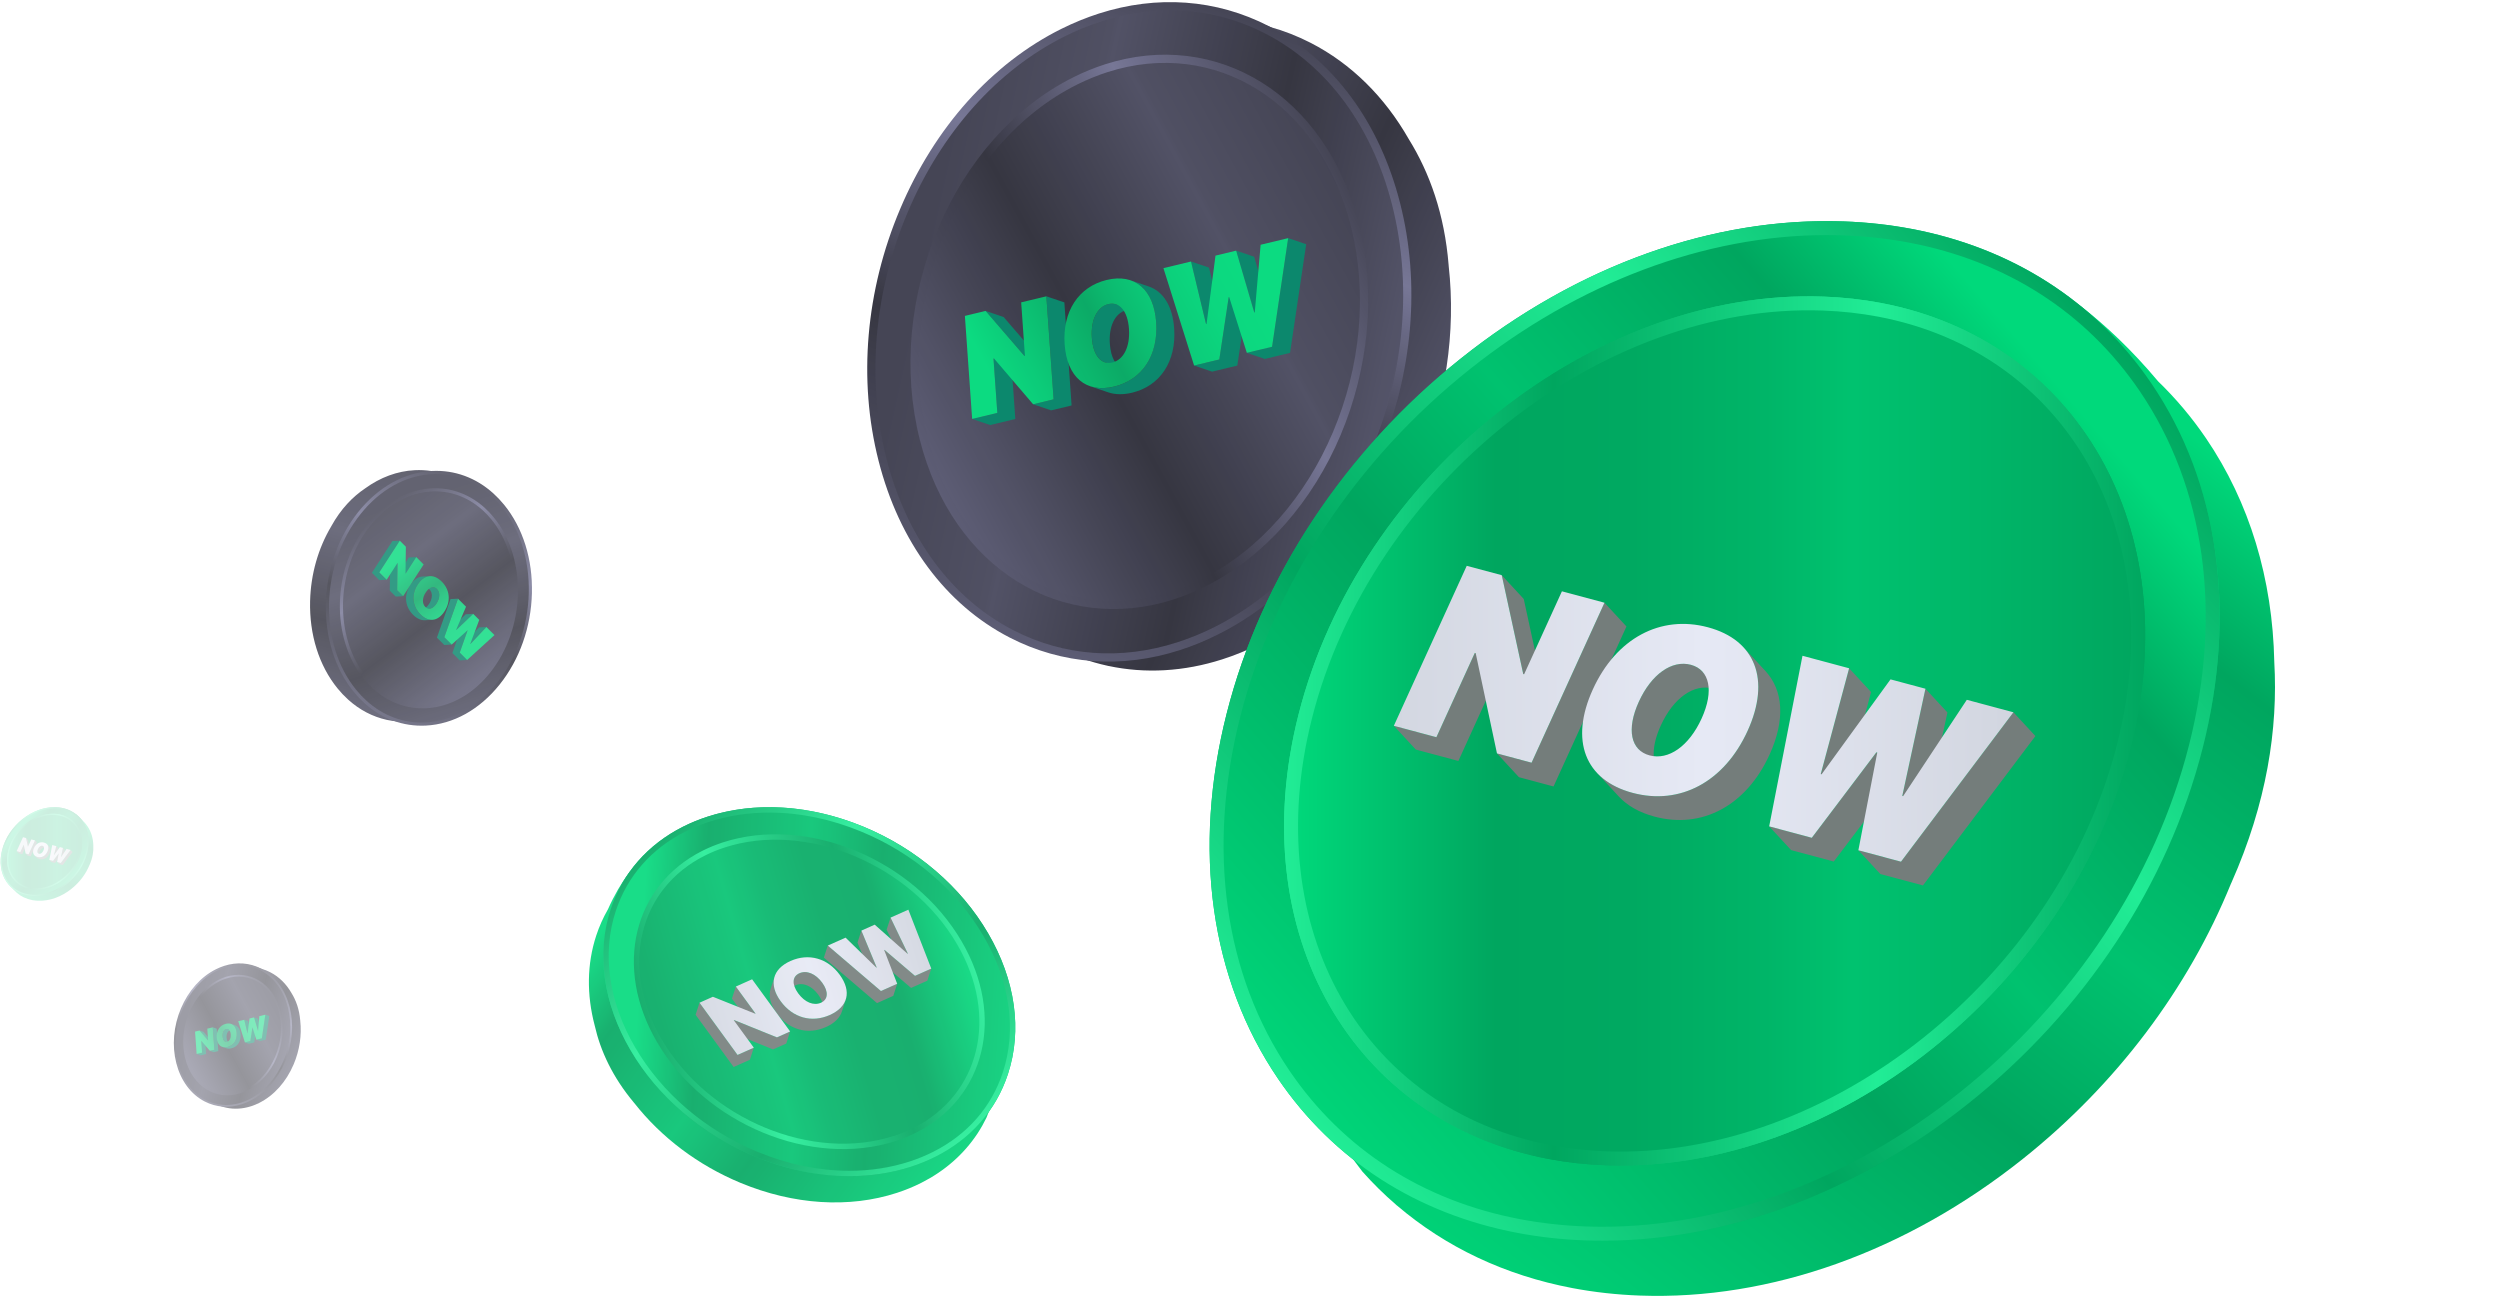 <svg width="358" height="186" viewBox="0 0 358 186" fill="none" xmlns="http://www.w3.org/2000/svg">
<g opacity="0.8">
<path d="M73.458 84.609C73.581 79.8 72.186 75.353 69.528 72.089C69.055 71.508 68.55 70.975 68.022 70.496C67.469 69.996 66.887 69.555 66.282 69.169C66.205 68.675 65.963 68.184 65.192 67.974C64.275 67.723 63.104 67.52 61.789 67.455C61.006 67.333 60.205 67.29 59.391 67.331C56.893 67.455 54.473 68.355 52.31 69.922C50.501 71.133 48.817 72.871 47.46 75.32L47.44 75.359C45.569 78.502 44.505 82.213 44.407 86.062C44.284 90.872 45.681 95.318 48.337 98.581C48.811 99.162 49.314 99.694 49.844 100.174C51.478 101.654 53.362 102.639 55.384 103.084L55.394 103.089L55.424 103.093C55.917 103.2 56.419 103.273 56.927 103.314L58.799 103.315C62.559 103.026 66.129 100.991 68.879 97.553C71.71 94.016 73.336 89.416 73.458 84.609H73.458ZM68.46 97.037C65.89 100.252 62.573 102.185 59.068 102.536L69.237 73.131C69.237 73.131 66.791 70.765 66.435 70.463C66.356 70.397 66.333 70.259 66.326 70.084C66.779 70.396 67.219 70.743 67.64 71.124C68.147 71.584 68.629 72.092 69.082 72.648C71.626 75.774 72.963 80.031 72.846 84.639C72.729 89.246 71.171 93.649 68.46 97.037H68.46Z" fill="url(#paint0_linear_428_9657)"/>
<path d="M71.366 97.891C74.198 94.353 75.823 89.754 75.945 84.947C76.068 80.137 74.673 75.691 72.016 72.427C71.542 71.846 71.038 71.313 70.509 70.834C68.067 68.621 65.067 67.509 61.878 67.668C57.998 67.862 54.303 69.917 51.473 73.456C48.643 76.995 47.017 81.591 46.894 86.4C46.771 91.21 48.168 95.656 50.825 98.918C51.298 99.5 51.802 100.032 52.331 100.511C54.774 102.725 57.773 103.837 60.961 103.679C64.841 103.485 68.537 101.428 71.366 97.891L71.366 97.891ZM67.679 75.469C68.04 75.795 68.385 76.159 68.71 76.559C72.49 81.202 72.291 89.046 68.265 94.08C64.585 98.68 58.984 99.341 55.161 95.877C54.801 95.55 54.456 95.186 54.13 94.787C50.349 90.145 50.549 82.299 54.576 77.265C58.255 72.666 63.856 72.005 67.679 75.469V75.469Z" fill="url(#paint1_linear_428_9657)" stroke="url(#paint2_linear_428_9657)" stroke-width="0.451" stroke-miterlimit="10"/>
<path d="M53.575 98.455C58.365 102.796 65.384 101.968 69.994 96.206C75.039 89.9 75.287 80.071 70.553 74.255C70.145 73.754 69.713 73.299 69.262 72.89C64.472 68.55 57.455 69.378 52.845 75.141C47.8 81.447 47.551 91.276 52.285 97.092C52.693 97.592 53.124 98.046 53.575 98.455Z" fill="url(#paint3_linear_428_9657)"/>
<path d="M53.575 98.455C58.365 102.796 65.384 101.968 69.994 96.206C75.039 89.9 75.287 80.071 70.553 74.255C70.145 73.754 69.713 73.299 69.262 72.89C64.472 68.55 57.455 69.378 52.845 75.141C47.8 81.447 47.551 91.276 52.285 97.092C52.693 97.592 53.124 98.046 53.575 98.455" stroke="url(#paint4_linear_428_9657)" stroke-width="0.451" stroke-miterlimit="10"/>
<path d="M67.362 92.227L66.3 92.285L68.594 89.85L69.654 89.792L67.362 92.227ZM66.93 90.27L65.869 90.328L65.889 90.348L66.95 90.29L66.93 90.27ZM66.95 90.29L65.889 90.348L64.779 93.514L65.84 93.456L66.95 90.29ZM65.84 93.456L64.779 93.514L65.835 94.567L66.896 94.509L65.84 93.456ZM67.761 87.904L66.7 87.962L64.278 90.268L65.339 90.21L67.761 87.904ZM63.628 91.25L62.567 91.308L63.623 92.361L64.683 92.303L63.628 91.25ZM65.578 85.728L64.517 85.786L62.567 91.308L63.628 91.25L65.578 85.728ZM62.512 86.409C63.021 85.621 63.032 84.808 62.565 84.343C62.385 84.163 62.181 84.081 61.968 84.093L60.907 84.151C61.12 84.139 61.324 84.222 61.504 84.401C61.971 84.867 61.96 85.679 61.451 86.467C61.141 86.948 60.782 87.206 60.442 87.225L61.503 87.167C61.842 87.148 62.201 86.89 62.512 86.409H62.512ZM60.216 87.98C59.036 86.804 58.876 85.169 59.813 83.718C60.312 82.945 60.92 82.538 61.557 82.504L60.496 82.562C59.859 82.597 59.251 83.004 58.752 83.776C57.815 85.227 57.975 86.862 59.155 88.038C59.707 88.589 60.29 88.847 60.851 88.816L61.912 88.758C61.351 88.788 60.768 88.531 60.216 87.98ZM59.609 79.777L58.548 79.835L57.028 82.191L58.089 82.132L59.609 79.777ZM56.916 80.626L55.855 80.684L55.877 80.706L56.938 80.648L56.916 80.626ZM56.874 84.517L55.813 84.575L56.672 85.431L57.733 85.373L56.874 84.517ZM56.938 80.648L55.877 80.706L55.813 84.575L56.874 84.517L56.938 80.648ZM54.316 81.966L53.255 82.024L54.311 83.077L55.372 83.019L54.316 81.966ZM57.249 77.424L56.188 77.482L53.255 82.024L54.316 81.966L57.249 77.424Z" fill="#008266"/>
<path d="M69.655 89.792L70.812 90.945L66.897 94.509L65.841 93.456L66.951 90.29L66.93 90.27L64.684 92.303L63.628 91.25L65.579 85.728L66.735 86.881L65.319 90.189L65.339 90.21L67.761 87.904L68.628 88.768L67.341 92.206L67.362 92.227L69.655 89.792L69.655 89.792ZM59.814 83.718C58.877 85.169 59.037 86.804 60.217 87.98C61.395 89.155 62.715 88.997 63.653 87.545C64.59 86.093 64.43 84.454 63.252 83.279C62.074 82.106 60.751 82.266 59.814 83.718V83.718ZM60.904 86.915C60.434 86.447 60.449 85.638 60.955 84.855C61.463 84.068 62.098 83.877 62.565 84.343C63.032 84.808 63.021 85.621 62.513 86.409C62.007 87.192 61.374 87.384 60.904 86.915M58.069 82.112L58.118 78.29L57.249 77.424L54.316 81.966L55.372 83.019L56.917 80.626L56.939 80.648L56.875 84.517L57.733 85.373L60.666 80.83L59.61 79.777L58.09 82.132L58.069 82.112Z" fill="url(#paint5_linear_428_9657)"/>
</g>
<g opacity="0.9">
<path d="M121.595 122.149C113.998 118.997 106.046 118.488 99.205 120.722C97.988 121.12 96.827 121.597 95.737 122.146C94.6 122.72 93.538 123.377 92.551 124.105C91.715 123.925 90.784 124.01 89.974 125.11C89.01 126.42 87.967 128.163 87.055 130.221C86.379 131.395 85.817 132.647 85.382 133.971C84.045 138.033 83.994 142.446 85.164 146.861C85.984 150.491 87.722 154.246 90.794 157.916C90.81 157.935 90.827 157.953 90.844 157.973C94.709 162.89 99.975 166.868 106.056 169.391C113.654 172.544 121.606 173.048 128.444 170.815C129.663 170.417 130.821 169.941 131.912 169.391C135.278 167.694 138.008 165.295 139.96 162.342L139.975 162.328L140 162.282C140.473 161.561 140.898 160.806 141.276 160.021L142.428 157.035C144.279 150.858 143.227 143.913 139.432 137.412C135.529 130.719 129.191 125.299 121.595 122.149L121.595 122.149ZM138.35 137.762C141.901 143.84 142.945 150.319 141.351 156.127L100.689 121.826C100.689 121.826 95.41 124.274 94.71 124.658C94.556 124.742 94.322 124.695 94.037 124.599C94.815 124.067 95.637 123.579 96.506 123.141C97.55 122.615 98.657 122.159 99.823 121.778C106.374 119.641 113.988 120.125 121.267 123.144C128.545 126.163 134.612 131.355 138.35 137.762Z" fill="url(#paint6_linear_428_9657)"/>
<path d="M141.5 133.651C137.596 126.959 131.258 121.539 123.663 118.389C116.065 115.236 108.114 114.728 101.273 116.961C100.055 117.36 98.895 117.837 97.805 118.386C92.773 120.922 89.156 125.024 87.449 130.21C85.373 136.519 86.38 143.677 90.287 150.368C94.193 157.059 100.526 162.478 108.124 165.631C115.721 168.783 123.674 169.287 130.511 167.055C131.73 166.657 132.888 166.18 133.979 165.631C139.012 163.094 142.631 158.994 144.337 153.809C146.414 147.5 145.404 140.339 141.5 133.651L141.5 133.651ZM103.46 125.75C104.203 125.376 104.995 125.049 105.833 124.775C115.564 121.599 127.957 126.738 133.513 136.257C138.59 144.955 136.202 154.297 128.325 158.267C127.582 158.641 126.79 158.968 125.952 159.241C116.222 162.42 103.827 157.278 98.271 147.76C93.196 139.063 95.584 129.72 103.46 125.75L103.46 125.75Z" fill="url(#paint7_linear_428_9657)"/>
<path d="M110.153 116.361C114.54 116.361 118.986 117.282 123.368 119.101C130.813 122.188 137.016 127.494 140.834 134.04C144.627 140.538 145.611 147.473 143.605 153.568C141.967 158.547 138.518 162.48 133.632 164.942C132.575 165.475 131.444 165.94 130.272 166.322C127.561 167.207 124.652 167.656 121.627 167.656C117.24 167.656 112.796 166.735 108.419 164.919C100.976 161.83 94.773 156.525 90.952 149.98C87.159 143.482 86.175 136.547 88.181 130.451C89.82 125.47 93.268 121.535 98.152 119.074C99.207 118.542 100.337 118.078 101.512 117.694C104.221 116.809 107.128 116.361 110.153 116.361M119.852 160.952C122.071 160.952 124.204 160.623 126.191 159.974C127.054 159.692 127.888 159.349 128.671 158.955C132.454 157.049 135.174 153.849 136.329 149.946C137.646 145.5 136.882 140.5 134.179 135.868C129.709 128.21 120.768 123.065 111.931 123.065C109.713 123.065 107.581 123.394 105.593 124.043C104.73 124.325 103.895 124.667 103.114 125.061C99.331 126.968 96.612 130.168 95.456 134.071C94.14 138.518 94.903 143.517 97.606 148.148C102.076 155.807 111.016 160.952 119.852 160.952ZM110.153 115.59C107.073 115.59 104.08 116.045 101.273 116.961C100.055 117.359 98.895 117.837 97.805 118.386C92.773 120.922 89.156 125.024 87.449 130.21C85.373 136.519 86.38 143.677 90.287 150.368C94.193 157.059 100.526 162.478 108.124 165.631C112.601 167.489 117.203 168.427 121.627 168.427C124.709 168.427 127.704 167.972 130.512 167.055C131.73 166.657 132.888 166.18 133.979 165.631C139.012 163.094 142.631 158.994 144.337 153.809C146.414 147.5 145.404 140.339 141.5 133.651C137.596 126.958 131.258 121.539 123.663 118.389C119.183 116.53 114.579 115.59 110.153 115.59L110.153 115.59ZM119.852 160.952C111.524 160.952 102.713 156.141 98.271 148.53C93.196 139.834 95.584 130.49 103.46 126.52C104.203 126.146 104.995 125.819 105.833 125.546C107.784 124.909 109.842 124.606 111.931 124.606C120.259 124.606 129.071 129.417 133.513 137.027C138.59 145.726 136.202 155.068 128.325 159.037C127.582 159.411 126.79 159.738 125.952 160.012C124.001 160.649 121.941 160.952 119.852 160.952V160.952Z" fill="url(#paint8_linear_428_9657)"/>
<path d="M131.044 161.833C140.648 156.993 143.563 145.602 137.374 134.998C130.602 123.394 115.492 117.129 103.631 121C102.609 121.333 101.643 121.732 100.738 122.188C91.136 127.028 88.223 138.416 94.413 149.021C101.186 160.625 116.295 166.891 128.156 163.02C129.177 162.686 130.14 162.289 131.044 161.833Z" fill="url(#paint9_linear_428_9657)" stroke="url(#paint10_linear_428_9657)" stroke-width="0.771" stroke-miterlimit="10"/>
<path d="M129.443 138.284L126.966 133.13L127.525 131.402L130.003 136.555L129.443 138.284ZM131.028 139.742L126.658 136.022L126.612 136.043L126.053 137.771L126.098 137.751L130.468 141.471L132.797 140.433L133.356 138.705L131.028 139.742H131.028ZM125.542 138.543L123.349 133.263L122.79 134.991L124.982 140.271L125.542 138.543ZM118.536 135.407L117.976 137.136L125.589 143.645L127.918 142.607L128.477 140.879L126.149 141.916L118.536 135.407ZM113.918 141.093C114.948 140.634 116.233 141.15 117.177 142.445C117.755 143.239 117.947 143.969 117.768 144.522L118.328 142.793C118.507 142.241 118.315 141.51 117.737 140.717C116.793 139.421 115.508 138.906 114.477 139.365C114.079 139.542 113.821 139.819 113.709 140.166L113.15 141.894C113.262 141.547 113.52 141.27 113.918 141.093H113.918ZM118.835 145.345C116.231 146.505 113.527 145.755 111.787 143.368C110.861 142.097 110.585 140.877 110.921 139.839L110.362 141.568C110.026 142.606 110.302 143.826 111.228 145.096C112.968 147.483 115.671 148.234 118.276 147.073C119.493 146.531 120.262 145.759 120.558 144.846L121.117 143.118C120.822 144.031 120.052 144.803 118.835 145.345H118.835ZM108.195 145.145L105.373 141.272L104.813 143L107.636 146.874L108.195 145.145ZM105.122 146.071L105.076 146.091L104.517 147.82L104.562 147.799L110.698 150.279L112.588 149.437L113.148 147.708L111.258 148.55L105.122 146.071ZM100.169 143.59L99.609 145.318L105.056 152.793L107.385 151.755L107.944 150.027L105.616 151.064L100.169 143.59V143.59Z" fill="#747D7B"/>
<path d="M127.526 131.402L130.076 130.266L133.357 138.705L131.028 139.742L126.658 136.022L126.612 136.043L128.477 140.879L126.149 141.916L118.536 135.407L121.086 134.271L125.494 138.564L125.542 138.543L123.349 133.263L125.26 132.412L129.954 136.577L130.003 136.555L127.526 131.402H127.526ZM111.787 143.368C113.527 145.755 116.231 146.505 118.836 145.345C121.432 144.188 121.993 141.983 120.253 139.596C118.513 137.208 115.797 136.457 113.201 137.613C110.602 138.771 110.047 140.98 111.787 143.368ZM117.559 143.594C116.523 144.055 115.241 143.538 114.301 142.248C113.357 140.952 113.444 139.825 114.477 139.365C115.508 138.906 116.793 139.421 117.737 140.717C118.677 142.007 118.596 143.132 117.559 143.594M108.15 145.166L102.085 142.737L100.169 143.59L105.616 151.064L107.944 150.027L105.076 146.091L105.122 146.071L111.258 148.55L113.148 147.708L107.701 140.234L105.373 141.272L108.196 145.145L108.15 145.166Z" fill="url(#paint11_linear_428_9657)"/>
</g>
<g opacity="0.95">
<path d="M132.647 67.705C135.476 78.83 141.762 87.504 150.381 92.239L154.827 94.252C156.078 94.701 157.347 95.067 158.633 95.345L158.709 95.367L158.74 95.366C164.02 96.488 169.554 96.176 175.028 94.419C176.802 93.85 178.57 93.13 180.321 92.258C190.141 87.371 198.245 78.316 203.131 66.763C207.041 57.516 208.511 47.559 207.452 38.08C207.449 38.041 207.448 38.004 207.445 37.965C206.859 30.69 204.731 24.749 201.739 19.927C198.289 13.877 193.512 9.134 187.715 6.149C185.825 5.177 183.876 4.417 181.885 3.863C178.692 2.602 175.694 1.824 173.245 1.431C171.188 1.1 170.086 2.005 169.369 3.095C167.518 3.36 165.661 3.781 163.811 4.374C162.039 4.943 160.267 5.666 158.518 6.535C148.693 11.425 140.594 20.483 135.708 32.037C130.822 43.584 129.731 56.255 132.647 67.705L132.647 67.705ZM137.13 32.766C141.812 21.698 149.57 13.028 158.976 8.344C160.651 7.511 162.342 6.822 164.04 6.277C165.452 5.824 166.868 5.475 168.283 5.221C168.076 5.63 167.872 5.932 167.615 6.005C166.443 6.337 158.087 9.323 158.087 9.323L150.58 90.099C142.636 85.492 136.839 77.332 134.198 66.929C131.408 55.966 132.448 43.833 137.13 32.766V32.766Z" fill="url(#paint12_linear_428_9657)"/>
<path d="M144.855 90.775C152.256 94.585 160.575 95.17 168.758 92.544C170.532 91.975 172.301 91.254 174.051 90.383C183.871 85.495 191.976 76.441 196.861 64.887C201.747 53.334 202.834 40.67 199.923 29.219C197.011 17.768 190.45 8.91 181.445 4.274C174.043 0.463 165.724 -0.127 157.541 2.499C155.77 3.068 153.997 3.79 152.248 4.66C142.423 9.549 134.324 18.608 129.439 30.161C124.553 41.709 123.461 54.38 126.377 65.829C129.288 77.275 135.85 86.138 144.855 90.775ZM188.454 34.925C192.598 51.213 184.625 70.06 170.649 77.013C169.446 77.612 168.234 78.104 167.027 78.492C154.22 82.603 141.631 75.004 137.845 60.118C133.702 43.83 141.675 24.988 155.65 18.03C156.854 17.431 158.064 16.939 159.271 16.552C172.078 12.442 184.669 20.043 188.454 34.925H188.454Z" fill="url(#paint13_linear_428_9657)" stroke="url(#paint14_linear_428_9657)" stroke-width="1.175" stroke-miterlimit="10"/>
<path d="M167.887 85.276C169.356 84.805 170.829 84.206 172.295 83.478C189.328 74.998 199.049 52.026 193.998 32.168C189.382 14.021 174.034 4.758 158.42 9.768C156.949 10.241 155.472 10.841 154.005 11.571C136.972 20.051 127.251 43.023 132.302 62.88C136.918 81.025 152.27 90.289 167.887 85.276" fill="url(#paint15_linear_428_9657)"/>
<path d="M167.887 85.276C169.356 84.805 170.829 84.206 172.295 83.478C189.328 74.998 199.049 52.026 193.998 32.168C189.382 14.021 174.034 4.758 158.42 9.768C156.949 10.241 155.472 10.841 154.005 11.571C136.972 20.051 127.251 43.023 132.302 62.88C136.918 81.025 152.27 90.289 167.887 85.276" stroke="url(#paint16_linear_428_9657)" stroke-width="1.175" stroke-miterlimit="10"/>
<path d="M144.921 52.209L144.846 52.227L145.393 59.999L141.788 60.866L139.21 59.993L142.815 59.125L142.267 51.354L142.342 51.336L144.921 52.209ZM149.273 51.84L143.715 45.398L141.137 44.524L146.695 50.966L149.273 51.84ZM149.836 42.431L150.874 57.186L147.944 57.891L150.522 58.765L153.452 58.06L152.414 43.305L149.836 42.431V42.431ZM160.769 52.747C159.756 52.404 159.065 51.153 158.931 49.242C158.751 46.689 159.698 44.806 161.294 44.422C161.692 44.326 162.064 44.34 162.401 44.454L159.823 43.58C159.486 43.466 159.114 43.453 158.716 43.548C157.12 43.932 156.173 45.815 156.353 48.368C156.487 50.279 157.177 51.53 158.191 51.873L160.769 52.747H160.769ZM164.481 41.015L161.903 40.142C163.999 40.852 165.337 42.948 165.563 46.153C165.894 50.868 163.566 54.392 159.547 55.358C158.254 55.669 157.095 55.643 156.107 55.308L158.685 56.181C159.674 56.517 160.833 56.543 162.125 56.232C166.144 55.265 168.473 51.741 168.141 47.026C167.915 43.822 166.577 41.726 164.481 41.015ZM178.597 43.419L176.019 42.546L175.944 42.564L175.254 47.157L173.129 38.321L170.551 37.447L172.706 46.41L175.237 47.268L174.604 51.477L170.995 52.346L173.573 53.219L177.182 52.351L178.522 43.437L178.597 43.419V43.419ZM179.594 36.766L177.016 35.892L179.611 44.749L182.189 45.622L179.594 36.766V36.766ZM184.467 34.099L182.157 49.66L178.548 50.529L181.126 51.402L184.735 50.534L187.046 34.973L184.467 34.099Z" fill="#008266"/>
<path d="M146.77 50.948L146.232 43.299L149.836 42.431L150.875 57.186L147.945 57.891L142.343 51.336L142.268 51.354L142.815 59.125L139.211 59.992L138.172 45.238L141.138 44.524L146.695 50.966L146.77 50.948ZM152.458 49.306C152.79 54.021 155.52 56.328 159.548 55.358C163.566 54.392 165.895 50.868 165.563 46.153C165.231 41.438 162.492 39.123 158.473 40.09C154.454 41.057 152.126 44.591 152.458 49.306ZM159.304 51.905C157.7 52.291 156.533 50.917 156.353 48.368C156.174 45.815 157.121 43.932 158.716 43.548C160.311 43.165 161.488 44.537 161.668 47.09C161.847 49.638 160.908 51.519 159.304 51.905ZM179.682 44.732L179.612 44.749L177.016 35.892L174.06 36.604L172.777 46.393L172.707 46.41L170.552 37.448L166.604 38.398L170.996 52.346L174.605 51.477L175.945 42.564L176.019 42.546L178.549 50.529L182.158 49.66L184.468 34.1L180.52 35.05L179.682 44.732H179.682Z" fill="url(#paint17_linear_428_9657)"/>
</g>
<g opacity="0.5">
<path d="M26.731 152.61C27.346 155.029 28.713 156.915 30.587 157.944L31.553 158.382C31.825 158.48 32.101 158.559 32.381 158.62L32.397 158.624L32.404 158.624C33.552 158.868 34.755 158.8 35.946 158.418C36.331 158.295 36.716 158.138 37.096 157.949C39.231 156.886 40.993 154.917 42.056 152.405C42.906 150.395 43.225 148.23 42.995 146.169L42.993 146.144C42.866 144.562 42.404 143.271 41.753 142.222C41.003 140.907 39.964 139.876 38.704 139.227C38.293 139.015 37.869 138.85 37.436 138.73C36.742 138.456 36.09 138.287 35.558 138.201C35.111 138.129 34.871 138.326 34.715 138.563C34.313 138.621 33.909 138.712 33.507 138.841C33.121 138.965 32.736 139.122 32.356 139.311C30.22 140.374 28.459 142.343 27.397 144.855C26.334 147.366 26.097 150.121 26.731 152.61H26.731ZM27.706 145.014C28.724 142.608 30.41 140.722 32.456 139.704C32.82 139.523 33.187 139.373 33.556 139.255C33.864 139.156 34.171 139.08 34.479 139.025C34.434 139.114 34.39 139.18 34.334 139.196C34.079 139.268 32.262 139.917 32.262 139.917L30.63 157.479C28.903 156.477 27.643 154.703 27.068 152.441C26.462 150.058 26.688 147.42 27.706 145.014H27.706Z" fill="url(#paint18_linear_428_9657)"/>
<path d="M29.385 157.626C30.994 158.454 32.803 158.582 34.582 158.011C34.968 157.887 35.352 157.73 35.733 157.541C37.868 156.478 39.63 154.51 40.692 151.998C41.754 149.486 41.991 146.732 41.358 144.243C40.725 141.753 39.298 139.827 37.34 138.819C35.731 137.991 33.922 137.862 32.143 138.433C31.758 138.557 31.373 138.714 30.993 138.903C28.857 139.966 27.096 141.936 26.033 144.448C24.971 146.958 24.734 149.713 25.368 152.202C26.001 154.691 27.427 156.618 29.385 157.626ZM38.864 145.483C39.765 149.025 38.032 153.122 34.993 154.634C34.732 154.764 34.468 154.871 34.206 154.955C31.421 155.849 28.684 154.197 27.861 150.961C26.96 147.419 28.694 143.323 31.732 141.81C31.994 141.68 32.257 141.573 32.519 141.489C35.304 140.595 38.041 142.248 38.864 145.483H38.864Z" fill="url(#paint19_linear_428_9657)" stroke="url(#paint20_linear_428_9657)" stroke-width="0.255" stroke-miterlimit="10"/>
<path d="M34.392 156.431C34.712 156.328 35.032 156.198 35.351 156.039C39.054 154.196 41.167 149.201 40.069 144.884C39.066 140.938 35.729 138.924 32.334 140.014C32.014 140.117 31.693 140.247 31.374 140.406C27.671 142.249 25.557 147.244 26.655 151.561C27.659 155.506 30.997 157.52 34.392 156.431Z" fill="url(#paint21_linear_428_9657)"/>
<path d="M34.392 156.431C34.712 156.328 35.032 156.198 35.351 156.039C39.054 154.196 41.167 149.201 40.069 144.884C39.066 140.938 35.729 138.924 32.334 140.014C32.014 140.117 31.693 140.247 31.374 140.406C27.671 142.249 25.557 147.244 26.655 151.561C27.659 155.506 30.997 157.52 34.392 156.431" stroke="url(#paint22_linear_428_9657)" stroke-width="0.255" stroke-miterlimit="10"/>
<path d="M29.4 149.241L29.384 149.245L29.502 150.935L28.719 151.123L28.158 150.933L28.942 150.745L28.823 149.055L28.839 149.051L29.4 149.241ZM30.346 149.161L29.138 147.76L28.577 147.57L29.785 148.971L30.346 149.161ZM30.468 147.115L30.694 150.323L30.057 150.477L30.618 150.667L31.255 150.513L31.029 147.305L30.468 147.115ZM32.846 149.358C32.625 149.283 32.475 149.012 32.446 148.596C32.407 148.041 32.613 147.632 32.96 147.548C33.046 147.527 33.127 147.53 33.2 147.555L32.64 147.365C32.567 147.34 32.486 147.337 32.399 147.358C32.052 147.442 31.846 147.851 31.885 148.406C31.915 148.822 32.065 149.094 32.285 149.168L32.846 149.358V149.358ZM33.653 146.807L33.092 146.618C33.548 146.772 33.839 147.228 33.888 147.924C33.96 148.949 33.454 149.716 32.58 149.926C32.299 149.994 32.047 149.988 31.832 149.915L32.392 150.105C32.607 150.178 32.859 150.183 33.14 150.116C34.014 149.906 34.52 149.139 34.448 148.114C34.399 147.418 34.108 146.962 33.653 146.807V146.807ZM36.722 147.33L36.161 147.14L36.145 147.144L35.995 148.143L35.533 146.222L34.972 146.032L35.441 147.98L35.991 148.167L35.853 149.082L35.069 149.271L35.629 149.461L36.414 149.272L36.705 147.334L36.722 147.33L36.722 147.33ZM36.938 145.884L36.378 145.694L36.942 147.619L37.503 147.809L36.938 145.884ZM37.998 145.304L37.496 148.687L36.711 148.876L37.272 149.066L38.056 148.877L38.559 145.494L37.998 145.304Z" fill="#008266"/>
<path d="M29.801 148.967L29.684 147.304L30.468 147.115L30.694 150.323L30.056 150.477L28.838 149.051L28.822 149.055L28.941 150.745L28.157 150.933L27.932 147.725L28.576 147.57L29.785 148.971L29.801 148.967L29.801 148.967ZM31.038 148.61C31.11 149.635 31.703 150.137 32.579 149.926C33.453 149.716 33.959 148.949 33.887 147.924C33.815 146.899 33.219 146.396 32.345 146.606C31.472 146.816 30.965 147.585 31.038 148.61ZM32.526 149.175C32.178 149.259 31.924 148.96 31.885 148.406C31.846 147.851 32.051 147.442 32.398 147.358C32.745 147.275 33.001 147.573 33.04 148.128C33.079 148.682 32.875 149.091 32.526 149.175ZM36.957 147.615L36.941 147.619L36.377 145.694L35.734 145.848L35.455 147.977L35.44 147.98L34.972 146.032L34.113 146.238L35.068 149.271L35.853 149.082L36.144 147.144L36.16 147.14L36.71 148.876L37.495 148.687L37.997 145.304L37.139 145.51L36.957 147.615H36.957Z" fill="url(#paint23_linear_428_9657)"/>
</g>
<path d="M183.517 110.055C178.704 128.992 181.054 147.072 190.094 161.16L195.106 167.784C196.611 169.473 198.212 171.052 199.909 172.513L200.005 172.607L200.051 172.632C207.036 178.601 215.565 182.633 225.179 184.456C228.295 185.046 231.525 185.406 234.851 185.527C253.51 186.2 272.989 179.247 289.687 165.941C303.051 155.291 313.343 141.596 319.465 126.561C319.492 126.501 319.521 126.443 319.548 126.383C324.585 115.027 326.232 104.413 325.677 94.77C325.436 82.918 322.148 71.943 315.904 62.766C313.87 59.776 311.572 57.054 309.044 54.609C305.295 50.127 301.444 46.527 298.102 43.948C295.294 41.782 292.91 42.239 290.953 43.287C287.968 42.178 284.85 41.297 281.601 40.681C278.489 40.091 275.251 39.731 271.928 39.61C253.261 38.935 233.786 45.898 217.089 59.204C200.395 72.501 188.463 90.562 183.517 110.055H183.517ZM218.622 61.45C234.62 48.705 253.27 42.045 271.144 42.687C274.326 42.803 277.414 43.148 280.396 43.713C282.876 44.183 285.278 44.812 287.599 45.582C286.957 46.025 286.408 46.312 285.964 46.212C283.942 45.755 269.019 43.428 269.019 43.428L192.131 158.122C183.996 144.774 181.961 127.86 186.467 110.155C191.206 91.493 202.624 74.195 218.622 61.45L218.622 61.45Z" fill="url(#paint24_linear_428_9657)"/>
<path d="M183.02 154.478C190.99 166.192 202.955 173.83 217.327 176.555C220.443 177.145 223.673 177.505 226.999 177.625C245.658 178.299 265.138 171.346 281.835 158.04C298.532 144.734 310.453 126.681 315.407 107.189C320.362 87.698 317.751 69.118 308.052 54.865C300.081 43.148 288.12 35.504 273.749 32.78C270.637 32.19 267.399 31.83 264.077 31.709C245.409 31.034 225.935 37.997 209.237 51.303C192.543 64.6 180.611 82.661 175.665 102.154C170.714 121.636 173.321 140.225 183.02 154.478V154.478ZM293.619 106.399C286.574 134.125 259.332 155.829 232.78 154.865C230.493 154.783 228.282 154.535 226.162 154.133C203.667 149.871 191.018 128.273 197.456 102.935C204.501 75.209 231.74 53.512 258.295 54.469C260.582 54.551 262.792 54.799 264.911 55.201C287.406 59.465 300.054 81.067 293.619 106.399Z" fill="url(#paint25_linear_428_9657)"/>
<path d="M261.589 33.664C262.393 33.664 263.205 33.679 264.003 33.707C267.21 33.825 270.364 34.174 273.376 34.745C287.323 37.389 298.742 44.735 306.399 55.99C315.769 69.762 318.28 87.769 313.469 106.697C308.622 125.763 296.945 143.441 280.588 156.476C265.056 168.854 246.907 175.67 229.484 175.67C228.681 175.67 227.869 175.655 227.071 175.627C223.873 175.511 220.72 175.162 217.7 174.59C203.747 171.945 192.327 164.601 184.673 153.353C175.304 139.583 172.793 121.575 177.603 102.646C182.441 83.581 194.118 65.903 210.483 52.867C226.023 40.484 244.173 33.664 261.589 33.664M234.487 156.896C247.544 156.896 261.038 151.737 272.485 142.369C283.93 133.003 292.124 120.403 295.557 106.892C298.984 93.402 297.309 80.382 290.841 70.231C285.162 61.32 276.086 55.284 265.284 53.236C263.051 52.813 260.724 52.555 258.367 52.47C257.778 52.449 257.191 52.438 256.599 52.438C243.539 52.439 230.042 57.597 218.594 66.963C207.147 76.329 198.951 88.929 195.518 102.443C192.09 115.935 193.764 128.956 200.233 139.107C205.91 148.017 214.987 154.051 225.79 156.098C228.025 156.521 230.353 156.779 232.707 156.864C233.302 156.886 233.892 156.896 234.487 156.896M261.589 31.664C243.687 31.664 225.195 38.587 209.237 51.303C192.543 64.6 180.611 82.661 175.665 102.154C170.714 121.636 173.321 140.225 183.02 154.478C190.99 166.192 202.955 173.83 217.327 176.555C220.443 177.145 223.673 177.505 226.999 177.625C227.825 177.655 228.655 177.67 229.484 177.67C247.379 177.67 265.876 170.757 281.835 158.04C298.532 144.734 310.453 126.681 315.407 107.189C320.362 87.698 317.751 69.118 308.052 54.865C300.081 43.148 288.12 35.504 273.749 32.78C270.637 32.19 267.399 31.83 264.077 31.709C263.249 31.679 262.419 31.664 261.589 31.664ZM234.487 156.896C233.916 156.896 233.35 156.886 232.78 156.865C230.493 156.783 228.282 156.535 226.162 156.133C203.667 151.871 191.018 130.273 197.456 104.935C204.351 77.799 230.591 56.439 256.6 56.438C257.166 56.438 257.73 56.448 258.295 56.469C260.582 56.551 262.792 56.799 264.911 57.201C287.406 61.466 300.054 83.067 293.619 108.399C286.726 135.53 260.488 156.896 234.487 156.896V156.896Z" fill="url(#paint26_linear_428_9657)"/>
<path d="M221.932 164.978C224.513 165.467 227.202 165.77 229.986 165.871C262.351 167.036 295.561 140.585 304.149 106.783C311.998 75.893 296.577 49.564 269.154 44.365C266.569 43.875 263.874 43.573 261.086 43.472C228.721 42.308 195.511 68.759 186.922 102.56C179.076 133.446 194.504 159.78 221.932 164.978Z" fill="url(#paint27_linear_428_9657)"/>
<path d="M221.932 164.978C224.513 165.467 227.202 165.77 229.986 165.871C262.351 167.036 295.561 140.585 304.149 106.783C311.998 75.893 296.577 49.564 269.154 44.365C266.569 43.875 263.874 43.573 261.086 43.472C228.721 42.308 195.511 68.759 186.922 102.56C179.076 133.446 194.504 159.78 221.932 164.978" stroke="url(#paint28_linear_428_9657)" stroke-width="2" stroke-miterlimit="10"/>
<path d="M221.932 164.978C224.513 165.467 227.202 165.77 229.986 165.871C262.351 167.036 295.561 140.585 304.149 106.783C311.998 75.893 296.577 49.564 269.154 44.365C266.569 43.875 263.874 43.573 261.086 43.472C228.721 42.308 195.511 68.759 186.922 102.56C179.076 133.446 194.504 159.78 221.932 164.978Z" fill="url(#paint29_linear_428_9657)"/>
<path d="M221.932 164.978C224.513 165.467 227.202 165.77 229.986 165.871C262.351 167.036 295.561 140.585 304.149 106.783C311.998 75.893 296.577 49.564 269.154 44.365C266.569 43.875 263.874 43.573 261.086 43.472C228.721 42.308 195.511 68.759 186.922 102.56C179.076 133.446 194.504 159.78 221.932 164.978" stroke="url(#paint30_linear_428_9657)" stroke-width="2" stroke-miterlimit="10"/>
<path d="M214.464 96.936L214.338 96.903L208.838 108.969L202.743 107.336L199.598 103.934L205.693 105.567L211.192 93.5L211.319 93.534L214.464 96.936ZM221.273 99.922L218.198 85.77L215.053 82.368L218.128 96.52L221.273 99.922ZM229.763 86.31L219.322 109.219L214.367 107.891L217.512 111.293L222.467 112.621L232.908 89.712L229.763 86.31ZM237.727 110.623C236.491 109.286 236.475 106.855 237.828 103.888C239.634 99.924 242.582 97.878 245.279 98.6C245.953 98.781 246.499 99.104 246.91 99.549L243.765 96.147C243.353 95.702 242.808 95.379 242.134 95.198C239.437 94.475 236.489 96.521 234.682 100.486C233.33 103.453 233.346 105.884 234.582 107.221L237.727 110.623ZM252.815 96.097L249.67 92.695C252.227 95.461 252.524 99.683 250.256 104.659C246.92 111.979 240.573 115.356 233.777 113.536C231.591 112.95 229.88 111.968 228.673 110.663L231.819 114.065C233.025 115.37 234.737 116.352 236.922 116.938C243.718 118.759 250.065 115.382 253.401 108.061C255.669 103.085 255.372 98.863 252.815 96.097ZM271.97 111.167L268.825 107.765L268.698 107.731L263.932 114.038L267.938 99.098L264.793 95.696L260.73 110.85L263.817 114.19L259.449 119.971L253.346 118.336L256.492 121.738L262.595 123.373L271.844 111.133L271.97 111.167ZM278.87 102.027L275.724 98.625L272.406 113.979L275.552 117.381L278.87 102.027ZM288.325 102.001L272.221 123.393L266.118 121.758L269.264 125.16L275.367 126.796L291.47 105.403L288.325 102.001Z" fill="#747D7B"/>
<path d="M218.254 96.554L223.667 84.676L229.763 86.31L219.322 109.219L214.367 107.891L211.319 93.534L211.192 93.501L205.693 105.567L199.598 103.934L210.038 81.025L215.053 82.368L218.128 96.52L218.254 96.554ZM228.095 98.721C224.759 106.041 226.966 111.71 233.777 113.535C240.573 115.356 246.92 111.979 250.256 104.659C253.592 97.338 251.377 91.649 244.581 89.828C237.785 88.007 231.431 91.4 228.095 98.721ZM236.221 108.173C233.508 107.447 232.879 104.442 234.682 100.486C236.489 96.521 239.437 94.475 242.134 95.198C244.831 95.921 245.476 98.929 243.669 102.894C241.866 106.85 238.933 108.9 236.221 108.173ZM272.525 114.011L272.406 113.979L275.724 98.625L270.724 97.285L260.849 110.882L260.73 110.85L264.793 95.696L258.116 93.907L253.346 118.336L259.449 119.971L268.698 107.731L268.825 107.764L266.118 121.758L272.221 123.393L288.325 102.001L281.648 100.212L272.525 114.011H272.525Z" fill="url(#paint31_linear_428_9657)"/>
<g opacity="0.2">
<path d="M0.983 122.416C0.564 124.065 0.769 125.64 1.556 126.867L1.993 127.444C2.124 127.591 2.263 127.729 2.411 127.856L2.419 127.864L2.423 127.866C3.032 128.386 3.774 128.737 4.612 128.896C4.883 128.947 5.165 128.979 5.454 128.989C7.079 129.048 8.776 128.442 10.23 127.284C11.394 126.356 12.29 125.163 12.823 123.854L12.831 123.838C13.269 122.849 13.413 121.925 13.364 121.085C13.344 120.053 13.057 119.097 12.513 118.298C12.336 118.037 12.136 117.8 11.916 117.587C11.589 117.197 11.254 116.883 10.963 116.659C10.718 116.47 10.511 116.51 10.34 116.601C10.08 116.505 9.809 116.428 9.526 116.374C9.255 116.323 8.973 116.292 8.683 116.281C7.058 116.222 5.361 116.829 3.907 117.987C2.453 119.146 1.414 120.719 0.983 122.416V122.416ZM4.041 118.183C5.434 117.073 7.058 116.493 8.615 116.549C8.892 116.559 9.161 116.589 9.421 116.638C9.637 116.679 9.846 116.734 10.048 116.801C9.992 116.84 9.944 116.865 9.906 116.856C9.73 116.816 8.43 116.613 8.43 116.613L1.734 126.603C1.025 125.44 0.848 123.967 1.24 122.425C1.653 120.8 2.647 119.293 4.041 118.183V118.183Z" fill="url(#paint32_linear_428_9657)"/>
<path d="M0.94 126.285C1.634 127.305 2.676 127.971 3.928 128.208C4.199 128.259 4.48 128.291 4.77 128.301C6.395 128.36 8.092 127.754 9.546 126.595C11 125.436 12.038 123.864 12.47 122.167C12.901 120.469 12.674 118.851 11.829 117.61C11.135 116.589 10.093 115.923 8.842 115.686C8.571 115.635 8.289 115.603 7.999 115.593C6.373 115.534 4.677 116.14 3.223 117.299C1.769 118.457 0.73 120.03 0.299 121.728C-0.132 123.425 0.095 125.044 0.94 126.285ZM10.572 122.098C9.959 124.513 7.586 126.403 5.274 126.319C5.074 126.312 4.882 126.29 4.697 126.255C2.738 125.884 1.636 124.003 2.197 121.796C2.811 119.381 5.183 117.492 7.496 117.575C7.695 117.582 7.887 117.604 8.072 117.639C10.031 118.01 11.133 119.892 10.572 122.098Z" fill="url(#paint33_linear_428_9657)"/>
<path d="M7.782 115.763C7.853 115.763 7.923 115.764 7.993 115.767C8.272 115.777 8.546 115.807 8.809 115.857C10.024 116.087 11.018 116.727 11.685 117.708C12.501 118.907 12.72 120.475 12.301 122.124C11.879 123.784 10.862 125.324 9.437 126.459C8.085 127.537 6.504 128.131 4.986 128.131C4.916 128.131 4.846 128.13 4.776 128.127C4.497 128.117 4.223 128.086 3.96 128.037C2.745 127.806 1.75 127.167 1.084 126.187C0.268 124.988 0.049 123.419 0.468 121.771C0.889 120.11 1.906 118.571 3.332 117.436C4.685 116.357 6.266 115.763 7.782 115.763M5.422 126.496C7.784 126.496 10.121 124.583 10.741 122.141C11.04 120.966 10.894 119.832 10.33 118.948C9.836 118.172 9.045 117.646 8.104 117.468C7.91 117.431 7.708 117.408 7.502 117.401C7.451 117.399 7.4 117.398 7.348 117.398C4.985 117.398 2.649 119.311 2.028 121.753C1.73 122.928 1.876 124.062 2.439 124.946C2.933 125.722 3.724 126.248 4.665 126.426C4.859 126.463 5.062 126.486 5.267 126.493C5.319 126.495 5.37 126.496 5.422 126.496M7.782 115.589C6.223 115.589 4.613 116.192 3.223 117.299C1.769 118.457 0.73 120.03 0.299 121.728C-0.132 123.425 0.095 125.044 0.94 126.285C1.634 127.305 2.676 127.971 3.928 128.208C4.199 128.259 4.48 128.291 4.77 128.301C4.842 128.304 4.914 128.305 4.986 128.305C6.545 128.305 8.156 127.703 9.546 126.595C11 125.436 12.038 123.864 12.47 122.167C12.901 120.469 12.674 118.851 11.829 117.61C11.135 116.589 10.093 115.923 8.842 115.686C8.571 115.635 8.289 115.603 7.999 115.593C7.927 115.59 7.855 115.589 7.782 115.589V115.589ZM5.422 126.496C5.373 126.496 5.323 126.495 5.274 126.493C5.074 126.486 4.882 126.464 4.697 126.429C2.738 126.058 1.636 124.177 2.197 121.97C2.798 119.607 5.083 117.747 7.348 117.747C7.398 117.747 7.446 117.747 7.496 117.749C7.695 117.756 7.887 117.778 8.072 117.813C10.031 118.184 11.133 120.066 10.572 122.272C9.972 124.635 7.687 126.496 5.422 126.496H5.422Z" fill="url(#paint34_linear_428_9657)"/>
<path d="M4.328 127.2C4.553 127.242 4.787 127.269 5.03 127.277C7.849 127.379 10.741 125.075 11.489 122.131C12.173 119.441 10.829 117.148 8.441 116.695C8.216 116.652 7.981 116.626 7.738 116.617C4.92 116.516 2.027 118.82 1.279 121.763C0.596 124.453 1.94 126.747 4.328 127.2Z" fill="url(#paint35_linear_428_9657)"/>
<path d="M4.328 127.2C4.553 127.242 4.787 127.269 5.03 127.277C7.849 127.379 10.741 125.075 11.489 122.131C12.173 119.441 10.829 117.148 8.441 116.695C8.216 116.652 7.981 116.626 7.738 116.617C4.92 116.516 2.027 118.82 1.279 121.763C0.596 124.453 1.94 126.747 4.328 127.2" stroke="url(#paint36_linear_428_9657)" stroke-width="0.174" stroke-miterlimit="10"/>
<path d="M4.328 127.2C4.553 127.242 4.787 127.269 5.03 127.277C7.849 127.379 10.741 125.075 11.489 122.131C12.173 119.441 10.829 117.148 8.441 116.695C8.216 116.652 7.981 116.626 7.738 116.617C4.92 116.516 2.027 118.82 1.279 121.763C0.596 124.453 1.94 126.747 4.328 127.2Z" fill="url(#paint37_linear_428_9657)"/>
<path d="M4.328 127.2C4.553 127.242 4.787 127.269 5.03 127.277C7.849 127.379 10.741 125.075 11.489 122.131C12.173 119.441 10.829 117.148 8.441 116.695C8.216 116.652 7.981 116.626 7.738 116.617C4.92 116.516 2.027 118.82 1.279 121.763C0.596 124.453 1.94 126.747 4.328 127.2" stroke="url(#paint38_linear_428_9657)" stroke-width="0.174" stroke-miterlimit="10"/>
<path d="M3.679 121.274L3.668 121.271L3.189 122.322L2.658 122.179L2.384 121.883L2.915 122.025L3.394 120.974L3.405 120.977L3.679 121.274H3.679ZM4.272 121.534L4.004 120.301L3.73 120.005L3.998 121.237L4.272 121.534ZM5.011 120.348L4.102 122.343L3.67 122.228L3.944 122.524L4.376 122.64L5.285 120.644L5.011 120.348ZM5.705 122.466C5.597 122.349 5.596 122.137 5.713 121.879C5.871 121.534 6.127 121.356 6.362 121.419C6.421 121.434 6.469 121.462 6.504 121.501L6.23 121.205C6.195 121.166 6.147 121.138 6.088 121.122C5.853 121.059 5.597 121.238 5.439 121.583C5.322 121.841 5.323 122.053 5.431 122.169L5.705 122.466H5.705ZM7.019 121.201L6.745 120.904C6.967 121.145 6.993 121.513 6.796 121.946C6.505 122.584 5.952 122.878 5.361 122.719C5.17 122.668 5.021 122.583 4.916 122.469L5.19 122.765C5.295 122.879 5.444 122.965 5.635 123.016C6.226 123.174 6.779 122.88 7.07 122.243C7.267 121.809 7.241 121.441 7.019 121.201ZM8.687 122.513L8.413 122.217L8.402 122.214L7.987 122.763L8.336 121.462L8.062 121.166L7.708 122.485L7.977 122.776L7.596 123.28L7.065 123.137L7.339 123.434L7.87 123.576L8.676 122.51L8.687 122.513H8.687ZM9.288 121.717L9.014 121.421L8.725 122.758L8.999 123.054L9.288 121.717ZM10.111 121.715L8.709 123.578L8.177 123.435L8.451 123.732L8.983 123.874L10.385 122.011L10.111 121.715Z" fill="#747D7B"/>
<path d="M4.009 121.24L4.48 120.206L5.011 120.348L4.102 122.343L3.67 122.228L3.405 120.977L3.394 120.974L2.915 122.025L2.384 121.883L3.293 119.888L3.73 120.005L3.998 121.237L4.009 121.24ZM4.866 121.429C4.575 122.067 4.767 122.56 5.361 122.719C5.952 122.878 6.505 122.584 6.796 121.946C7.086 121.309 6.893 120.813 6.302 120.655C5.71 120.496 5.156 120.791 4.866 121.429V121.429ZM5.573 122.252C5.337 122.189 5.282 121.927 5.439 121.583C5.597 121.238 5.853 121.059 6.088 121.122C6.323 121.185 6.379 121.447 6.222 121.792C6.065 122.137 5.81 122.316 5.573 122.252M8.735 122.761L8.725 122.758L9.014 121.421L8.578 121.304L7.718 122.488L7.708 122.485L8.062 121.166L7.48 121.01L7.065 123.137L7.596 123.28L8.402 122.214L8.413 122.217L8.177 123.435L8.709 123.578L10.111 121.715L9.53 121.559L8.735 122.761L8.735 122.761Z" fill="url(#paint39_linear_428_9657)"/>
</g>
<defs>
<linearGradient id="paint0_linear_428_9657" x1="63.469" y1="68.649" x2="53.01" y2="107.126" gradientUnits="userSpaceOnUse">
<stop stop-color="#3C3C4D"/>
<stop offset="0.254" stop-color="#47475B"/>
<stop offset="0.266" stop-color="#49495E"/>
<stop offset="0.6" stop-color="#2C2C38"/>
<stop offset="1" stop-color="#55556E"/>
</linearGradient>
<linearGradient id="paint1_linear_428_9657" x1="57.092" y1="72.074" x2="68.248" y2="107.129" gradientUnits="userSpaceOnUse">
<stop stop-color="#3C3C4D"/>
<stop offset="0.254" stop-color="#47475B"/>
<stop offset="0.266" stop-color="#49495E"/>
<stop offset="0.6" stop-color="#2C2C38"/>
<stop offset="1" stop-color="#55556E"/>
</linearGradient>
<linearGradient id="paint2_linear_428_9657" x1="68.487" y1="68.954" x2="54.353" y2="102.392" gradientUnits="userSpaceOnUse">
<stop stop-color="#3C3C4D"/>
<stop offset="0.295" stop-color="#707091"/>
<stop offset="0.6" stop-color="#2C2C38"/>
<stop offset="1" stop-color="#55556E"/>
</linearGradient>
<linearGradient id="paint3_linear_428_9657" x1="52.949" y1="74.469" x2="69.889" y2="96.878" gradientUnits="userSpaceOnUse">
<stop stop-color="#3C3C4D"/>
<stop offset="0.254" stop-color="#47475B"/>
<stop offset="0.266" stop-color="#49495E"/>
<stop offset="0.6" stop-color="#2C2C38"/>
<stop offset="1" stop-color="#55556E"/>
</linearGradient>
<linearGradient id="paint4_linear_428_9657" x1="52.813" y1="74.289" x2="70.025" y2="97.058" gradientUnits="userSpaceOnUse">
<stop stop-color="#3C3C4D"/>
<stop offset="0.295" stop-color="#707091"/>
<stop offset="0.6" stop-color="#2C2C38"/>
<stop offset="1" stop-color="#55556E"/>
</linearGradient>
<linearGradient id="paint5_linear_428_9657" x1="56.286" y1="78.151" x2="68.013" y2="93.665" gradientUnits="userSpaceOnUse">
<stop offset="0.103" stop-color="#00D97B"/>
<stop offset="0.424" stop-color="#00A65F"/>
<stop offset="0.505" stop-color="#00B869"/>
<stop offset="0.617" stop-color="#00CA73"/>
<stop offset="0.734" stop-color="#00D579"/>
<stop offset="0.865" stop-color="#00D97B"/>
</linearGradient>
<linearGradient id="paint6_linear_428_9657" x1="89.992" y1="128.274" x2="144.95" y2="168.613" gradientUnits="userSpaceOnUse">
<stop stop-color="#00D97B"/>
<stop offset="0.137" stop-color="#00A65F"/>
<stop offset="0.371" stop-color="#00C26F"/>
<stop offset="0.536" stop-color="#00A65F"/>
<stop offset="0.946" stop-color="#00D97B"/>
</linearGradient>
<linearGradient id="paint7_linear_428_9657" x1="91.536" y1="140.554" x2="154.321" y2="144.304" gradientUnits="userSpaceOnUse">
<stop stop-color="#00D97B"/>
<stop offset="0.137" stop-color="#00A65F"/>
<stop offset="0.371" stop-color="#00C26F"/>
<stop offset="0.536" stop-color="#00A65F"/>
<stop offset="0.946" stop-color="#00D97B"/>
</linearGradient>
<linearGradient id="paint8_linear_428_9657" x1="93.84" y1="120.723" x2="137.945" y2="163.294" gradientUnits="userSpaceOnUse">
<stop stop-color="#00A65F"/>
<stop offset="0.311" stop-color="#21ED96"/>
<stop offset="0.687" stop-color="#00A65F"/>
<stop offset="1" stop-color="#21ED96"/>
</linearGradient>
<linearGradient id="paint9_linear_428_9657" x1="93.432" y1="148.457" x2="138.355" y2="135.563" gradientUnits="userSpaceOnUse">
<stop stop-color="#00A65F"/>
<stop offset="0.336" stop-color="#00C26F"/>
<stop offset="0.44" stop-color="#00B568"/>
<stop offset="0.598" stop-color="#00A961"/>
<stop offset="0.758" stop-color="#00A65F"/>
<stop offset="1" stop-color="#00D97B"/>
</linearGradient>
<linearGradient id="paint10_linear_428_9657" x1="93.062" y1="148.563" x2="138.725" y2="135.457" gradientUnits="userSpaceOnUse">
<stop stop-color="#00A65F"/>
<stop offset="0.311" stop-color="#21ED96"/>
<stop offset="0.687" stop-color="#00A65F"/>
<stop offset="1" stop-color="#21ED96"/>
</linearGradient>
<linearGradient id="paint11_linear_428_9657" x1="100.739" y1="145.575" x2="132.696" y2="136.403" gradientUnits="userSpaceOnUse">
<stop stop-color="#D3D7E1"/>
<stop offset="0.498" stop-color="#E6E9F5"/>
<stop offset="0.986" stop-color="#D2D6E0"/>
</linearGradient>
<linearGradient id="paint12_linear_428_9657" x1="136.887" y1="35.029" x2="212.651" y2="68.39" gradientUnits="userSpaceOnUse">
<stop stop-color="#3C3C4D"/>
<stop offset="0.254" stop-color="#47475B"/>
<stop offset="0.266" stop-color="#49495E"/>
<stop offset="0.6" stop-color="#2C2C38"/>
<stop offset="1" stop-color="#55556E"/>
</linearGradient>
<linearGradient id="paint13_linear_428_9657" x1="131.228" y1="40.505" x2="206.075" y2="56.961" gradientUnits="userSpaceOnUse">
<stop stop-color="#3C3C4D"/>
<stop offset="0.254" stop-color="#47475B"/>
<stop offset="0.266" stop-color="#49495E"/>
<stop offset="0.6" stop-color="#2C2C38"/>
<stop offset="1" stop-color="#55556E"/>
</linearGradient>
<linearGradient id="paint14_linear_428_9657" x1="179.897" y1="2.839" x2="146.403" y2="92.209" gradientUnits="userSpaceOnUse">
<stop stop-color="#3C3C4D"/>
<stop offset="0.295" stop-color="#707091"/>
<stop offset="0.6" stop-color="#2C2C38"/>
<stop offset="1" stop-color="#55556E"/>
</linearGradient>
<linearGradient id="paint15_linear_428_9657" x1="194.46" y1="30.505" x2="131.841" y2="64.543" gradientUnits="userSpaceOnUse">
<stop stop-color="#3C3C4D"/>
<stop offset="0.254" stop-color="#47475B"/>
<stop offset="0.266" stop-color="#49495E"/>
<stop offset="0.6" stop-color="#2C2C38"/>
<stop offset="1" stop-color="#55556E"/>
</linearGradient>
<linearGradient id="paint16_linear_428_9657" x1="194.976" y1="30.225" x2="131.325" y2="64.824" gradientUnits="userSpaceOnUse">
<stop stop-color="#3C3C4D"/>
<stop offset="0.295" stop-color="#707091"/>
<stop offset="0.6" stop-color="#2C2C38"/>
<stop offset="1" stop-color="#55556E"/>
</linearGradient>
<linearGradient id="paint17_linear_428_9657" x1="138.727" y1="59.102" x2="184.526" y2="34.207" gradientUnits="userSpaceOnUse">
<stop offset="0.103" stop-color="#00D97B"/>
<stop offset="0.424" stop-color="#00A65F"/>
<stop offset="0.505" stop-color="#00B869"/>
<stop offset="0.617" stop-color="#00CA73"/>
<stop offset="0.734" stop-color="#00D579"/>
<stop offset="0.865" stop-color="#00D97B"/>
</linearGradient>
<linearGradient id="paint18_linear_428_9657" x1="27.653" y1="145.506" x2="44.125" y2="152.759" gradientUnits="userSpaceOnUse">
<stop stop-color="#3C3C4D"/>
<stop offset="0.254" stop-color="#47475B"/>
<stop offset="0.266" stop-color="#49495E"/>
<stop offset="0.6" stop-color="#2C2C38"/>
<stop offset="1" stop-color="#55556E"/>
</linearGradient>
<linearGradient id="paint19_linear_428_9657" x1="26.422" y1="146.696" x2="42.696" y2="150.274" gradientUnits="userSpaceOnUse">
<stop stop-color="#3C3C4D"/>
<stop offset="0.254" stop-color="#47475B"/>
<stop offset="0.266" stop-color="#49495E"/>
<stop offset="0.6" stop-color="#2C2C38"/>
<stop offset="1" stop-color="#55556E"/>
</linearGradient>
<linearGradient id="paint20_linear_428_9657" x1="37.004" y1="138.507" x2="29.722" y2="157.938" gradientUnits="userSpaceOnUse">
<stop stop-color="#3C3C4D"/>
<stop offset="0.295" stop-color="#707091"/>
<stop offset="0.6" stop-color="#2C2C38"/>
<stop offset="1" stop-color="#55556E"/>
</linearGradient>
<linearGradient id="paint21_linear_428_9657" x1="40.17" y1="144.522" x2="26.555" y2="151.923" gradientUnits="userSpaceOnUse">
<stop stop-color="#3C3C4D"/>
<stop offset="0.254" stop-color="#47475B"/>
<stop offset="0.266" stop-color="#49495E"/>
<stop offset="0.6" stop-color="#2C2C38"/>
<stop offset="1" stop-color="#55556E"/>
</linearGradient>
<linearGradient id="paint22_linear_428_9657" x1="40.282" y1="144.461" x2="26.443" y2="151.984" gradientUnits="userSpaceOnUse">
<stop stop-color="#3C3C4D"/>
<stop offset="0.295" stop-color="#707091"/>
<stop offset="0.6" stop-color="#2C2C38"/>
<stop offset="1" stop-color="#55556E"/>
</linearGradient>
<linearGradient id="paint23_linear_428_9657" x1="28.052" y1="150.74" x2="38.01" y2="145.327" gradientUnits="userSpaceOnUse">
<stop offset="0.103" stop-color="#00D97B"/>
<stop offset="0.424" stop-color="#00A65F"/>
<stop offset="0.505" stop-color="#00B869"/>
<stop offset="0.617" stop-color="#00CA73"/>
<stop offset="0.734" stop-color="#00D579"/>
<stop offset="0.865" stop-color="#00D97B"/>
</linearGradient>
<linearGradient id="paint24_linear_428_9657" x1="300.322" y1="51.856" x2="192.092" y2="191.852" gradientUnits="userSpaceOnUse">
<stop stop-color="#00D97B"/>
<stop offset="0.137" stop-color="#00A65F"/>
<stop offset="0.371" stop-color="#00C26F"/>
<stop offset="0.536" stop-color="#00A65F"/>
<stop offset="0.946" stop-color="#00D97B"/>
</linearGradient>
<linearGradient id="paint25_linear_428_9657" x1="298.142" y1="59.058" x2="174.795" y2="166.008" gradientUnits="userSpaceOnUse">
<stop stop-color="#00D97B"/>
<stop offset="0.137" stop-color="#00A65F"/>
<stop offset="0.371" stop-color="#00C26F"/>
<stop offset="0.536" stop-color="#00A65F"/>
<stop offset="0.946" stop-color="#00D97B"/>
</linearGradient>
<linearGradient id="paint26_linear_428_9657" x1="306.148" y1="52.116" x2="184.924" y2="157.226" gradientUnits="userSpaceOnUse">
<stop stop-color="#00A65F"/>
<stop offset="0.311" stop-color="#21ED96"/>
<stop offset="0.687" stop-color="#00A65F"/>
<stop offset="1" stop-color="#21ED96"/>
</linearGradient>
<linearGradient id="paint27_linear_428_9657" x1="306.193" y1="104.672" x2="184.881" y2="104.672" gradientUnits="userSpaceOnUse">
<stop stop-color="#00A65F"/>
<stop offset="0.336" stop-color="#00C26F"/>
<stop offset="0.44" stop-color="#00B568"/>
<stop offset="0.598" stop-color="#00A961"/>
<stop offset="0.758" stop-color="#00A65F"/>
<stop offset="1" stop-color="#00D97B"/>
</linearGradient>
<linearGradient id="paint28_linear_428_9657" x1="307.193" y1="104.672" x2="183.881" y2="104.672" gradientUnits="userSpaceOnUse">
<stop stop-color="#00A65F"/>
<stop offset="0.311" stop-color="#21ED96"/>
<stop offset="0.687" stop-color="#00A65F"/>
<stop offset="1" stop-color="#21ED96"/>
</linearGradient>
<linearGradient id="paint29_linear_428_9657" x1="306.193" y1="104.672" x2="184.881" y2="104.672" gradientUnits="userSpaceOnUse">
<stop stop-color="#00A65F"/>
<stop offset="0.336" stop-color="#00C26F"/>
<stop offset="0.44" stop-color="#00B568"/>
<stop offset="0.598" stop-color="#00A961"/>
<stop offset="0.758" stop-color="#00A65F"/>
<stop offset="1" stop-color="#00D97B"/>
</linearGradient>
<linearGradient id="paint30_linear_428_9657" x1="307.193" y1="104.672" x2="183.881" y2="104.672" gradientUnits="userSpaceOnUse">
<stop stop-color="#00A65F"/>
<stop offset="0.311" stop-color="#21ED96"/>
<stop offset="0.687" stop-color="#00A65F"/>
<stop offset="1" stop-color="#21ED96"/>
</linearGradient>
<linearGradient id="paint31_linear_428_9657" x1="199.598" y1="102.209" x2="288.325" y2="102.209" gradientUnits="userSpaceOnUse">
<stop stop-color="#D3D7E1"/>
<stop offset="0.498" stop-color="#E6E9F5"/>
<stop offset="0.986" stop-color="#D2D6E0"/>
</linearGradient>
<linearGradient id="paint32_linear_428_9657" x1="11.156" y1="117.347" x2="1.73" y2="129.54" gradientUnits="userSpaceOnUse">
<stop stop-color="#00D97B"/>
<stop offset="0.137" stop-color="#00A65F"/>
<stop offset="0.371" stop-color="#00C26F"/>
<stop offset="0.536" stop-color="#00A65F"/>
<stop offset="0.946" stop-color="#00D97B"/>
</linearGradient>
<linearGradient id="paint33_linear_428_9657" x1="2.724" y1="118.773" x2="11.307" y2="126.215" gradientUnits="userSpaceOnUse">
<stop stop-color="#00D97B"/>
<stop offset="0.137" stop-color="#00A65F"/>
<stop offset="0.371" stop-color="#00C26F"/>
<stop offset="0.536" stop-color="#00A65F"/>
<stop offset="0.946" stop-color="#00D97B"/>
</linearGradient>
<linearGradient id="paint34_linear_428_9657" x1="11.664" y1="117.37" x2="1.106" y2="126.524" gradientUnits="userSpaceOnUse">
<stop stop-color="#00A65F"/>
<stop offset="0.311" stop-color="#21ED96"/>
<stop offset="0.687" stop-color="#00A65F"/>
<stop offset="1" stop-color="#21ED96"/>
</linearGradient>
<linearGradient id="paint35_linear_428_9657" x1="11.667" y1="121.947" x2="1.102" y2="121.947" gradientUnits="userSpaceOnUse">
<stop stop-color="#00A65F"/>
<stop offset="0.336" stop-color="#00C26F"/>
<stop offset="0.44" stop-color="#00B568"/>
<stop offset="0.598" stop-color="#00A961"/>
<stop offset="0.758" stop-color="#00A65F"/>
<stop offset="1" stop-color="#00D97B"/>
</linearGradient>
<linearGradient id="paint36_linear_428_9657" x1="11.754" y1="121.947" x2="1.014" y2="121.947" gradientUnits="userSpaceOnUse">
<stop stop-color="#00A65F"/>
<stop offset="0.311" stop-color="#21ED96"/>
<stop offset="0.687" stop-color="#00A65F"/>
<stop offset="1" stop-color="#21ED96"/>
</linearGradient>
<linearGradient id="paint37_linear_428_9657" x1="11.667" y1="121.947" x2="1.102" y2="121.947" gradientUnits="userSpaceOnUse">
<stop stop-color="#00A65F"/>
<stop offset="0.336" stop-color="#00C26F"/>
<stop offset="0.44" stop-color="#00B568"/>
<stop offset="0.598" stop-color="#00A961"/>
<stop offset="0.758" stop-color="#00A65F"/>
<stop offset="1" stop-color="#00D97B"/>
</linearGradient>
<linearGradient id="paint38_linear_428_9657" x1="11.754" y1="121.947" x2="1.014" y2="121.947" gradientUnits="userSpaceOnUse">
<stop stop-color="#00A65F"/>
<stop offset="0.311" stop-color="#21ED96"/>
<stop offset="0.687" stop-color="#00A65F"/>
<stop offset="1" stop-color="#21ED96"/>
</linearGradient>
<linearGradient id="paint39_linear_428_9657" x1="2.384" y1="121.733" x2="10.111" y2="121.733" gradientUnits="userSpaceOnUse">
<stop stop-color="#D3D7E1"/>
<stop offset="0.498" stop-color="#E6E9F5"/>
<stop offset="0.986" stop-color="#D2D6E0"/>
</linearGradient>
</defs>
</svg>

